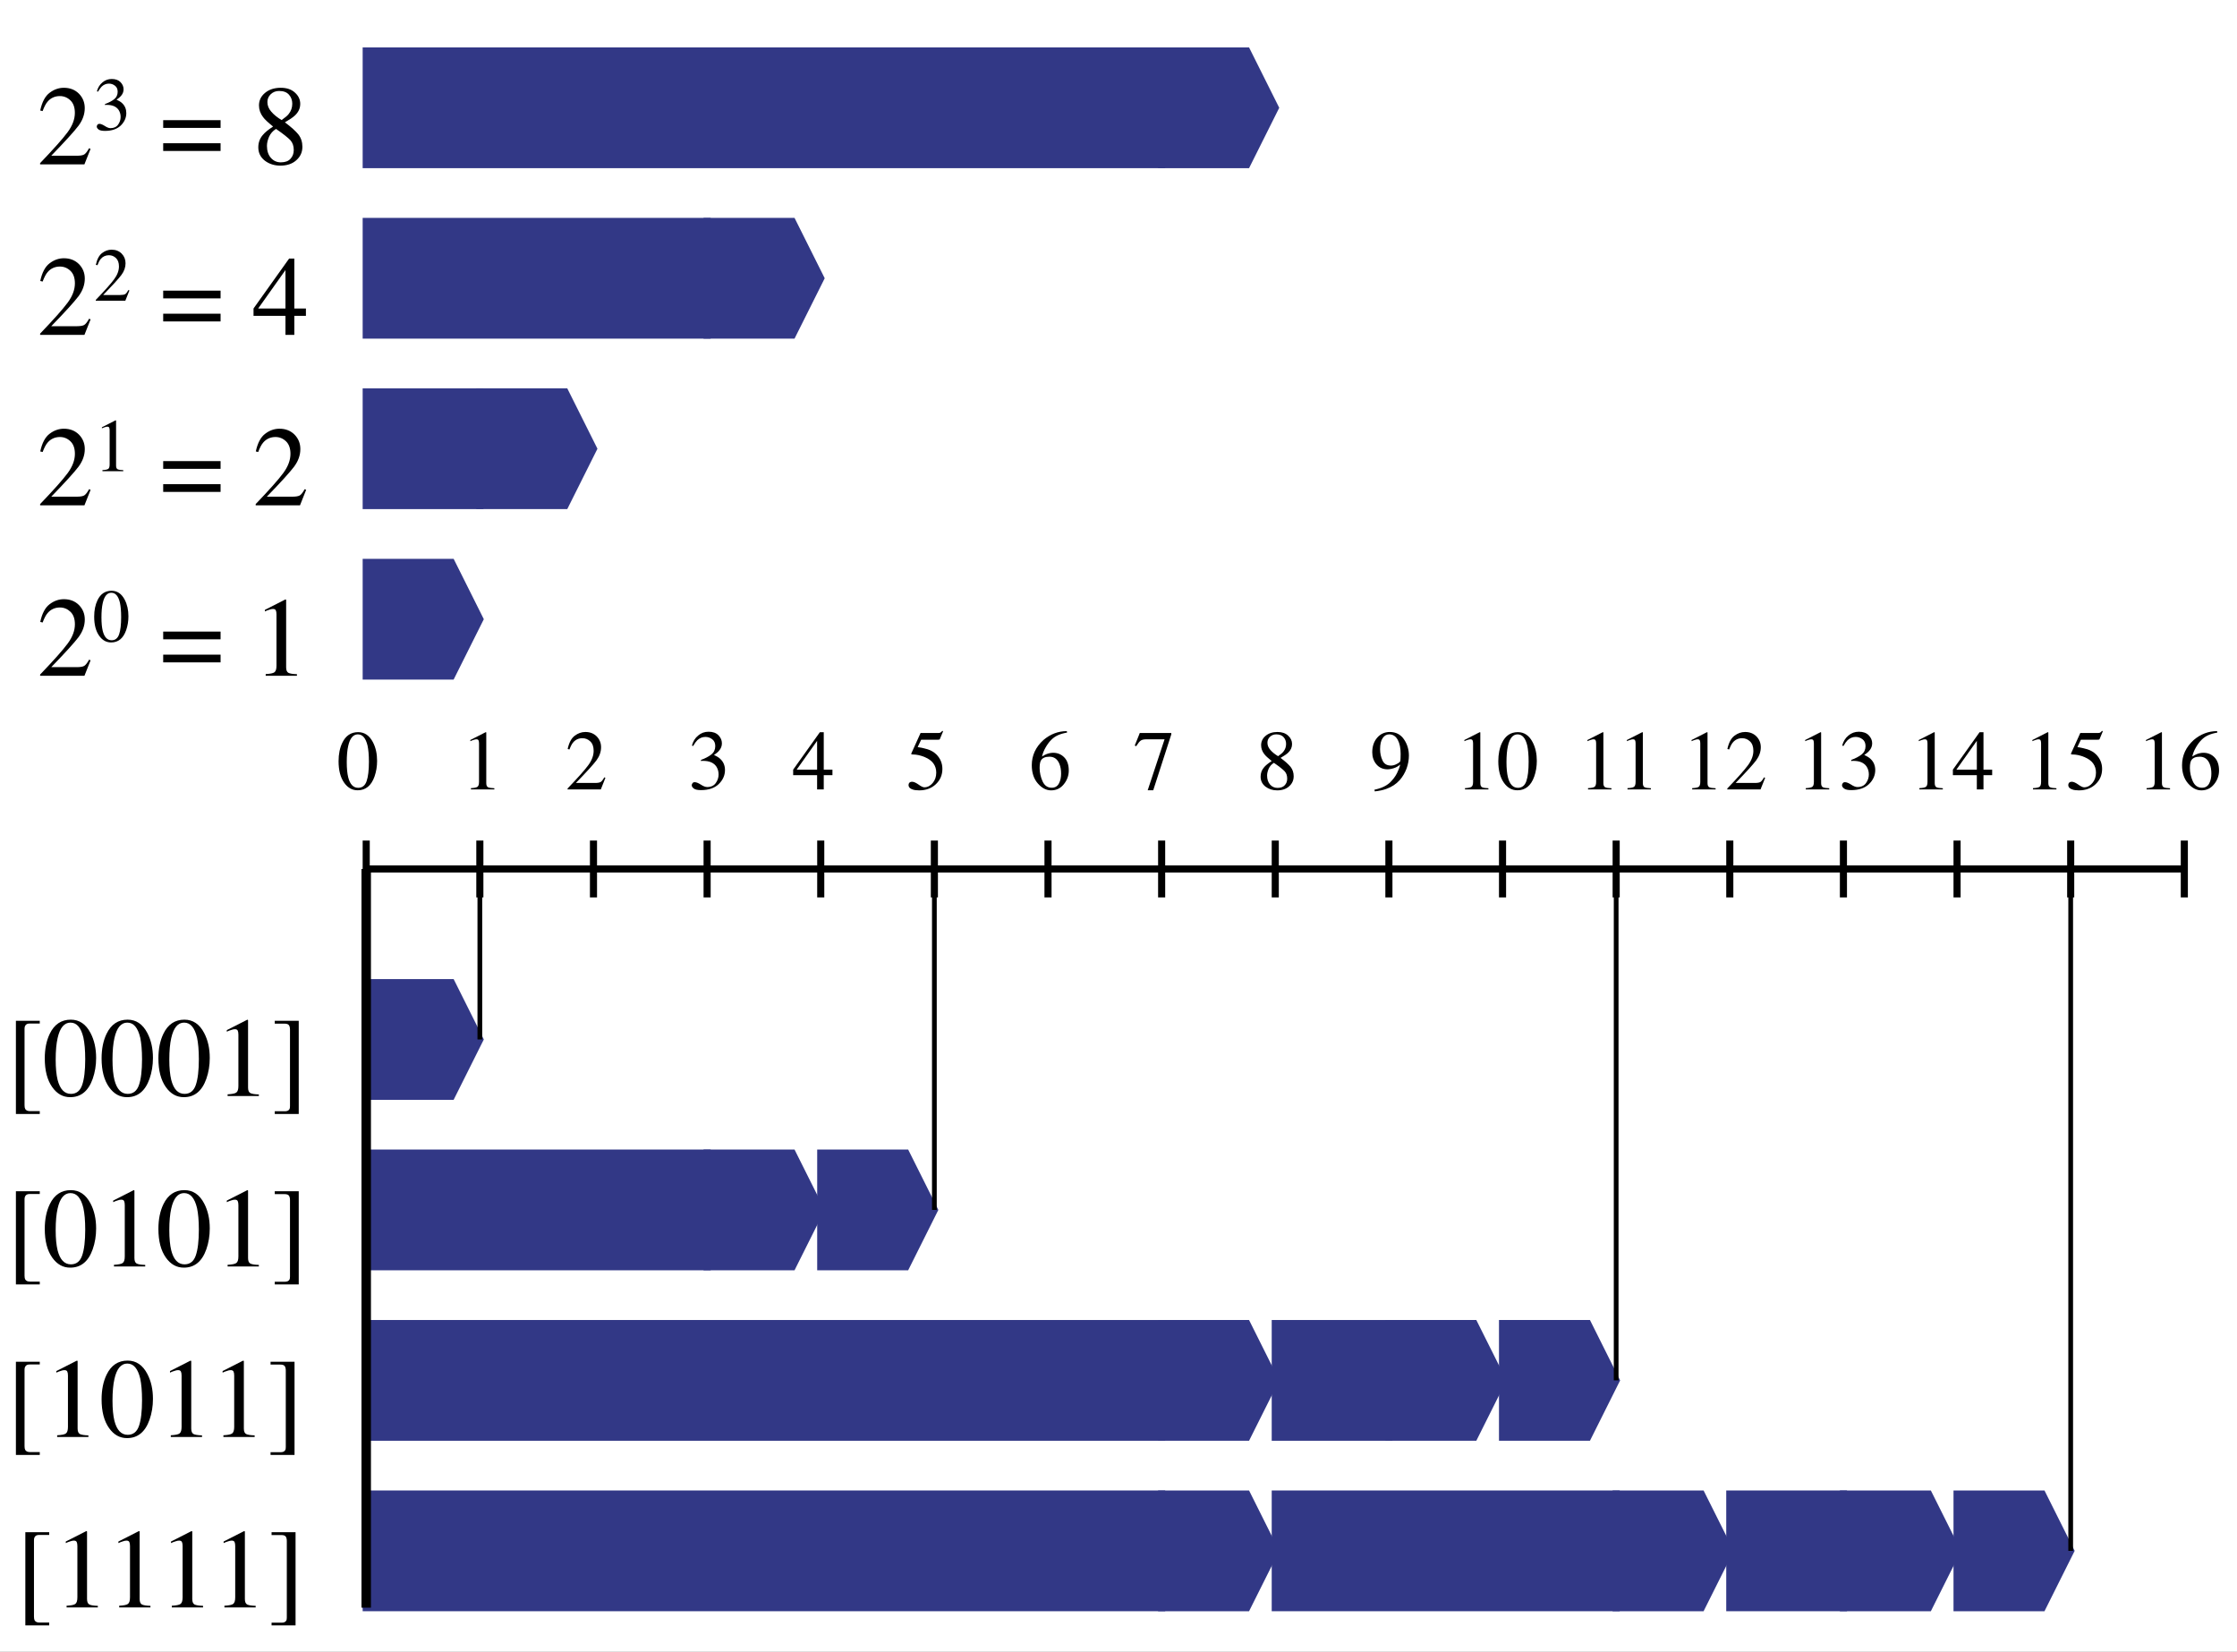 <svg xmlns="http://www.w3.org/2000/svg" xmlns:xlink="http://www.w3.org/1999/xlink" version="1.1" width="236.237pt" height="174.403pt" viewBox="0 0 236.237 174.403">
<rect x="0" y="0" width="236.237" height="174.403" fill="#808080" stroke="none"/>
<defs>
<clipPath id="clip_0">
<path transform="matrix(1,0,0,-1,-117.326,463.757)" d="M117.326 289.354H353.563V463.757H117.326Z" fill-rule="evenodd"/>
</clipPath>
<path id="font_1_13" d="M.088 .662H.298V.638H.209C.19 .638 .177 .632 .17 .619 .166 .613 .164 .604 .164 .593V-.081C.164-.096 .166-.107 .17-.114 .178-.127 .192-.133 .213-.133H.298V-.158H.088V.662Z"/>
<path id="font_1_2" d="M.239 .019C.287 .019 .32 .045 .338 .097 .356 .149 .365 .225 .365 .324 .365 .404 .359 .467 .349 .514 .328 .602 .291 .646 .235 .646 .18 .646 .142 .6 .122 .51 .111 .462 .105 .398 .105 .32 .105 .246 .111 .187 .122 .142 .143 .06 .182 .019 .239 .019M.238 .672C.313 .672 .371 .633 .412 .554 .445 .491 .461 .418 .461 .335 .461 .27 .451 .209 .431 .152 .393 .044 .327-.01 .233-.01 .169-.01 .117 .019 .075 .078 .031 .14 .009 .224 .009 .331 .009 .415 .024 .488 .053 .548 .093 .631 .155 .672 .238 .672Z"/>
<path id="font_1_3" d="M.296 .671C.297 .669 .298 .668 .298 .667 .298 .666 .298 .665 .298 .662V.074C.298 .049 .305 .033 .318 .026 .332 .019 .357 .015 .393 .014V0H.118V.015C.157 .017 .183 .022 .195 .031 .207 .04 .213 .059 .213 .089V.54C.213 .556 .211 .568 .207 .576 .203 .584 .195 .588 .182 .588 .173 .588 .162 .586 .149 .581 .135 .577 .123 .572 .111 .566V.58L.29 .671H.296Z"/>
<path id="font_1_14" d="M.244-.158H.033V-.134H.123C.142-.134 .155-.128 .162-.116 .166-.109 .167-.1 .167-.089V.585C.167 .601 .164 .614 .158 .623 .152 .632 .139 .637 .119 .637H.033V.662H.244V-.158Z"/>
<path id="font_2_1" d="M0 0Z"/>
<path id="font_1_4" d="M.03 .011C.149 .135 .23 .226 .272 .283 .315 .341 .336 .398 .336 .453 .336 .501 .323 .538 .297 .563 .271 .588 .24 .601 .204 .601 .16 .601 .123 .584 .096 .552 .08 .534 .066 .506 .052 .469L.031 .474C.047 .549 .075 .601 .114 .63 .152 .659 .194 .674 .239 .674 .294 .674 .338 .656 .372 .622 .406 .587 .423 .545 .423 .495 .423 .441 .405 .39 .368 .34 .331 .291 .251 .203 .128 .076H.353C.384 .076 .406 .08 .418 .087 .431 .095 .445 .113 .461 .142L.474 .136 .42 0H.03V.011Z"/>
<path id="font_1_5" d="M.078 .085C.096 .085 .119 .076 .149 .057 .178 .038 .203 .028 .224 .028 .269 .028 .303 .044 .325 .075 .347 .106 .358 .139 .358 .176 .358 .211 .349 .241 .332 .268 .301 .313 .25 .335 .178 .335 .174 .335 .17 .335 .166 .335 .162 .335 .158 .334 .152 .333L.151 .346C.203 .365 .244 .387 .274 .411 .304 .435 .319 .468 .319 .508 .319 .543 .308 .57 .284 .588 .26 .607 .233 .616 .203 .616 .167 .616 .136 .603 .108 .577 .093 .562 .077 .54 .06 .51L.045 .514C.058 .563 .082 .603 .118 .632 .153 .662 .194 .677 .241 .677 .291 .677 .329 .663 .356 .636 .383 .608 .397 .577 .397 .541 .397 .509 .386 .48 .363 .454 .351 .439 .331 .422 .304 .404 .335 .39 .361 .375 .379 .357 .415 .323 .433 .279 .433 .227 .433 .165 .408 .11 .36 .063 .311 .016 .242-.008 .152-.008 .112-.008 .084-.002 .068 .01 .052 .022 .043 .035 .043 .049 .043 .057 .046 .065 .052 .073 .057 .081 .066 .085 .078 .085Z"/>
<path id="font_1_6" d="M.292 .57 .052 .232H.292V.57M.324 .671H.37V.232H.472V.167H.37V0H.292V.167H.011V.232L.324 .671Z"/>
<path id="font_1_7" d="M.075 .09C.093 .09 .118 .079 .148 .058 .178 .036 .201 .025 .217 .025 .255 .025 .287 .042 .315 .075 .343 .108 .357 .149 .357 .197 .357 .281 .312 .342 .223 .379 .173 .4 .126 .41 .083 .41 .076 .41 .072 .41 .07 .411 .068 .411 .066 .413 .063 .416 .064 .419 .065 .421 .065 .422 .066 .424 .066 .426 .067 .428L.173 .662H.383C.393 .662 .401 .664 .407 .667 .413 .671 .42 .678 .429 .688L.437 .681 .399 .59C.398 .587 .394 .585 .388 .584 .382 .583 .376 .583 .369 .583H.18L.139 .497C.192 .488 .231 .479 .256 .471 .297 .458 .331 .437 .358 .411 .381 .388 .399 .362 .411 .333 .423 .304 .429 .274 .429 .241 .429 .17 .404 .11 .352 .061 .301 .013 .236-.011 .158-.011 .126-.011 .1-.008 .081-.001 .048 .009 .032 .027 .032 .053 .032 .063 .035 .071 .042 .079 .049 .086 .06 .09 .075 .09Z"/>
<path id="font_1_8" d="M.468 .222C.468 .163 .449 .109 .41 .061 .372 .013 .322-.011 .261-.011 .204-.011 .152 .016 .105 .07 .058 .124 .034 .195 .034 .284 .034 .399 .08 .498 .171 .58 .252 .649 .344 .684 .445 .684L.448 .667C.407 .66 .372 .65 .343 .637 .313 .624 .287 .606 .264 .583 .24 .56 .218 .53 .197 .494 .176 .458 .162 .422 .154 .386 .174 .399 .191 .408 .206 .414 .232 .424 .258 .43 .285 .43 .336 .43 .38 .412 .415 .376 .45 .34 .468 .289 .468 .222M.378 .185C.378 .228 .372 .266 .358 .3 .335 .356 .296 .384 .242 .384 .191 .384 .158 .369 .141 .339 .131 .321 .126 .292 .126 .251 .126 .198 .138 .146 .16 .096 .183 .045 .219 .02 .268 .02 .306 .02 .334 .036 .352 .069 .37 .102 .378 .141 .378 .185Z"/>
<path id="font_1_9" d="M.449 .662V.646L.237-.01H.172L.37 .588H.157C.126 .588 .103 .583 .089 .572 .075 .562 .058 .54 .037 .507L.02 .515C.041 .567 .054 .599 .059 .611 .064 .624 .07 .641 .079 .662H.449Z"/>
<path id="font_1_10" d="M.251 .018C.289 .018 .317 .028 .336 .049 .356 .07 .365 .096 .365 .127 .365 .162 .355 .191 .335 .213 .314 .235 .273 .268 .209 .312 .181 .295 .161 .272 .148 .244 .136 .216 .129 .189 .129 .163 .129 .119 .141 .083 .164 .057 .187 .031 .216 .018 .251 .018M.258 .39C.288 .411 .31 .429 .321 .444 .341 .469 .352 .499 .352 .534 .352 .565 .342 .592 .323 .613 .304 .635 .275 .646 .236 .646 .206 .646 .182 .636 .162 .617 .143 .598 .133 .576 .133 .549 .133 .518 .144 .49 .167 .464 .19 .437 .22 .413 .258 .39M.183 .333C.14 .368 .11 .395 .095 .416 .071 .447 .059 .482 .059 .519 .059 .562 .076 .599 .112 .629 .148 .659 .194 .674 .251 .674 .303 .674 .345 .66 .376 .631 .407 .603 .422 .57 .422 .533 .422 .494 .407 .46 .375 .43 .357 .413 .327 .393 .287 .37 .342 .329 .382 .293 .406 .263 .429 .233 .441 .197 .441 .155 .441 .108 .424 .069 .388 .037 .353 .005 .306-.011 .247-.011 .194-.011 .148 .004 .11 .033 .072 .063 .053 .102 .053 .15 .053 .191 .066 .228 .093 .259 .11 .28 .14 .305 .183 .333Z"/>
<path id="font_1_11" d="M.25 .28C.272 .28 .295 .286 .318 .299 .342 .311 .355 .322 .358 .33 .36 .333 .361 .345 .362 .366 .363 .387 .363 .404 .363 .417 .363 .485 .352 .54 .329 .582 .306 .624 .273 .646 .229 .646 .197 .646 .171 .631 .152 .602 .132 .573 .122 .53 .122 .472 .122 .425 .131 .381 .15 .341 .168 .3 .201 .28 .25 .28M.236 .674C.307 .674 .363 .645 .402 .588 .441 .531 .46 .467 .46 .397 .46 .347 .451 .297 .433 .246 .414 .195 .387 .149 .352 .109 .31 .063 .258 .028 .194 .006 .159-.007 .114-.017 .06-.023L.055-.004C.089 .004 .117 .012 .14 .021 .18 .037 .212 .057 .237 .08 .271 .113 .299 .149 .32 .19 .34 .231 .353 .265 .358 .292L.341 .279C.317 .261 .289 .249 .256 .242 .239 .238 .224 .236 .21 .236 .155 .236 .111 .256 .078 .295 .046 .334 .03 .381 .03 .435 .03 .505 .049 .562 .088 .607 .126 .651 .176 .674 .236 .674Z"/>
<path id="font_1_1" d="M0 0Z"/>
<path id="font_1_12" d="M.535 .186V.118H.03V.186H.535M.535 .389V.321H.03V.389H.535Z"/>
</defs>
<g clip-path="url(#clip_0)">
<path transform="matrix(1,0,0,-1,-117.326,463.757)" d="M36 36H756V576H36Z" fill="#ffffff"/>
<path transform="matrix(1,0,0,-1,38.674,103.757)" d="M0 0H9L12-6 9-12H0Z" fill="#323886" fill-rule="evenodd"/>
<path transform="matrix(1,0,0,-1,38.674,103.757)" stroke-width=".75" stroke-linecap="butt" stroke-miterlimit="8" stroke-linejoin="miter" fill="none" stroke="#323886" d="M0 0H9L12-6 9-12H0Z"/>
<use data-text="[" xlink:href="#font_1_13" transform="matrix(12,0,0,-12,.624,115.732)"/>
<use data-text="0" xlink:href="#font_1_2" transform="matrix(12,0,0,-12,4.62,115.732)"/>
<use data-text="0" xlink:href="#font_1_2" transform="matrix(12,0,0,-12,10.62,115.732)"/>
<use data-text="0" xlink:href="#font_1_2" transform="matrix(12,0,0,-12,16.62,115.732)"/>
<use data-text="1" xlink:href="#font_1_3" transform="matrix(12,0,0,-12,22.62,115.732)"/>
<use data-text="]" xlink:href="#font_1_14" transform="matrix(12,0,0,-12,28.62,115.732)"/>
<use data-text="&#x0009;" xlink:href="#font_2_1" transform="matrix(12,0,0,-12,32.616,115.732)"/>
<use data-text="[" xlink:href="#font_1_13" transform="matrix(12,0,0,-12,.624,133.732)"/>
<use data-text="0" xlink:href="#font_1_2" transform="matrix(12,0,0,-12,4.62,133.732)"/>
<use data-text="1" xlink:href="#font_1_3" transform="matrix(12,0,0,-12,10.62,133.732)"/>
<use data-text="0" xlink:href="#font_1_2" transform="matrix(12,0,0,-12,16.62,133.732)"/>
<use data-text="1" xlink:href="#font_1_3" transform="matrix(12,0,0,-12,22.62,133.732)"/>
<use data-text="]" xlink:href="#font_1_14" transform="matrix(12,0,0,-12,28.62,133.732)"/>
<use data-text="&#x0009;" xlink:href="#font_2_1" transform="matrix(12,0,0,-12,32.616,133.732)"/>
<use data-text="[" xlink:href="#font_1_13" transform="matrix(12,0,0,-12,.624,151.732)"/>
<use data-text="1" xlink:href="#font_1_3" transform="matrix(12,0,0,-12,4.62,151.732)"/>
<use data-text="0" xlink:href="#font_1_2" transform="matrix(12,0,0,-12,10.62,151.732)"/>
<use data-text="1" xlink:href="#font_1_3" transform="matrix(12,0,0,-12,16.62,151.732)"/>
<use data-text="1" xlink:href="#font_1_3" transform="matrix(12,0,0,-12,22.176,151.732)"/>
<use data-text="]" xlink:href="#font_1_14" transform="matrix(12,0,0,-12,28.176,151.732)"/>
<use data-text="&#x0009;" xlink:href="#font_2_1" transform="matrix(12,0,0,-12,32.172,151.732)"/>
<use data-text="[" xlink:href="#font_1_13" transform="matrix(12,0,0,-12,1.62,169.732)"/>
<use data-text="1" xlink:href="#font_1_3" transform="matrix(12,0,0,-12,5.616,169.732)"/>
<use data-text="1" xlink:href="#font_1_3" transform="matrix(12,0,0,-12,11.172,169.732)"/>
<use data-text="1" xlink:href="#font_1_3" transform="matrix(12,0,0,-12,16.728,169.732)"/>
<use data-text="1" xlink:href="#font_1_3" transform="matrix(12,0,0,-12,22.284,169.732)"/>
<use data-text="]" xlink:href="#font_1_14" transform="matrix(12,0,0,-12,28.284,169.732)"/>
<use data-text="&#x0009;" xlink:href="#font_2_1" transform="matrix(12,0,0,-12,32.292,169.732)"/>
<path transform="matrix(1,0,0,-1,-117.326,463.757)" d="M150 378H162V366H150Z" fill="#ffffff" fill-rule="evenodd"/>
<path transform="matrix(1,0,0,-1,38.674,88.757)" stroke-width=".75" stroke-linecap="butt" stroke-linejoin="round" fill="none" stroke="#000000" d="M0 0V-6"/>
<path transform="matrix(1,0,0,-1,-117.326,463.757)" d="M162 378H174V366H162Z" fill="#ffffff" fill-rule="evenodd"/>
<path transform="matrix(1,0,0,-1,50.674,88.757)" stroke-width=".75" stroke-linecap="butt" stroke-linejoin="round" fill="none" stroke="#000000" d="M0 0V-6"/>
<path transform="matrix(1,0,0,-1,-117.326,463.757)" d="M174 378H186V366H174Z" fill="#ffffff" fill-rule="evenodd"/>
<path transform="matrix(1,0,0,-1,62.674,88.757)" stroke-width=".75" stroke-linecap="butt" stroke-linejoin="round" fill="none" stroke="#000000" d="M0 0V-6"/>
<path transform="matrix(1,0,0,-1,-117.326,463.757)" d="M186 378H198V366H186Z" fill="#ffffff" fill-rule="evenodd"/>
<path transform="matrix(1,0,0,-1,74.674,88.757)" stroke-width=".75" stroke-linecap="butt" stroke-linejoin="round" fill="none" stroke="#000000" d="M0 0V-6"/>
<path transform="matrix(1,0,0,-1,-117.326,463.757)" d="M198 378H210V366H198Z" fill="#ffffff" fill-rule="evenodd"/>
<path transform="matrix(1,0,0,-1,86.674,88.757)" stroke-width=".75" stroke-linecap="butt" stroke-linejoin="round" fill="none" stroke="#000000" d="M0 0V-6"/>
<path transform="matrix(1,0,0,-1,-117.326,463.757)" d="M210 378H222V366H210Z" fill="#ffffff" fill-rule="evenodd"/>
<path transform="matrix(1,0,0,-1,98.674,88.757)" stroke-width=".75" stroke-linecap="butt" stroke-linejoin="round" fill="none" stroke="#000000" d="M0 0V-6"/>
<path transform="matrix(1,0,0,-1,-117.326,463.757)" d="M222 378H234V366H222Z" fill="#ffffff" fill-rule="evenodd"/>
<path transform="matrix(1,0,0,-1,110.674,88.757)" stroke-width=".75" stroke-linecap="butt" stroke-linejoin="round" fill="none" stroke="#000000" d="M0 0V-6"/>
<path transform="matrix(1,0,0,-1,-117.326,463.757)" d="M234 378H246V366H234Z" fill="#ffffff" fill-rule="evenodd"/>
<path transform="matrix(1,0,0,-1,122.674,88.757)" stroke-width=".75" stroke-linecap="butt" stroke-linejoin="round" fill="none" stroke="#000000" d="M0 0V-6"/>
<path transform="matrix(1,0,0,-1,-117.326,463.757)" d="M246 378H258V366H246Z" fill="#ffffff" fill-rule="evenodd"/>
<path transform="matrix(1,0,0,-1,134.674,88.757)" stroke-width=".75" stroke-linecap="butt" stroke-linejoin="round" fill="none" stroke="#000000" d="M0 0V-6"/>
<path transform="matrix(1,0,0,-1,-117.326,463.757)" d="M258 378H270V366H258Z" fill="#ffffff" fill-rule="evenodd"/>
<path transform="matrix(1,0,0,-1,146.674,88.757)" stroke-width=".75" stroke-linecap="butt" stroke-linejoin="round" fill="none" stroke="#000000" d="M0 0V-6"/>
<path transform="matrix(1,0,0,-1,-117.326,463.757)" d="M270 378H282V366H270Z" fill="#ffffff" fill-rule="evenodd"/>
<path transform="matrix(1,0,0,-1,158.674,88.757)" stroke-width=".75" stroke-linecap="butt" stroke-linejoin="round" fill="none" stroke="#000000" d="M0 0V-6"/>
<path transform="matrix(1,0,0,-1,-117.326,463.757)" d="M282 378H294V366H282Z" fill="#ffffff" fill-rule="evenodd"/>
<path transform="matrix(1,0,0,-1,170.674,88.757)" stroke-width=".75" stroke-linecap="butt" stroke-linejoin="round" fill="none" stroke="#000000" d="M0 0V-6"/>
<path transform="matrix(1,0,0,-1,-117.326,463.757)" d="M294 378H306V366H294Z" fill="#ffffff" fill-rule="evenodd"/>
<path transform="matrix(1,0,0,-1,182.674,88.757)" stroke-width=".75" stroke-linecap="butt" stroke-linejoin="round" fill="none" stroke="#000000" d="M0 0V-6"/>
<path transform="matrix(1,0,0,-1,-117.326,463.757)" d="M306 378H318V366H306Z" fill="#ffffff" fill-rule="evenodd"/>
<path transform="matrix(1,0,0,-1,194.674,88.757)" stroke-width=".75" stroke-linecap="butt" stroke-linejoin="round" fill="none" stroke="#000000" d="M0 0V-6"/>
<path transform="matrix(1,0,0,-1,-117.326,463.757)" d="M318 378H330V366H318Z" fill="#ffffff" fill-rule="evenodd"/>
<path transform="matrix(1,0,0,-1,206.674,88.757)" stroke-width=".75" stroke-linecap="butt" stroke-linejoin="round" fill="none" stroke="#000000" d="M0 0V-6"/>
<path transform="matrix(1,0,0,-1,-117.326,463.757)" d="M330 378H342V366H330Z" fill="#ffffff" fill-rule="evenodd"/>
<path transform="matrix(1,0,0,-1,218.674,88.757)" stroke-width=".75" stroke-linecap="butt" stroke-linejoin="round" fill="none" stroke="#000000" d="M0 0V-6"/>
<path transform="matrix(1,0,0,-1,-117.326,463.757)" d="M342 378H354V366H342Z" fill="#ffffff" fill-rule="evenodd"/>
<path transform="matrix(1,0,0,-1,230.674,88.757)" stroke-width=".75" stroke-linecap="butt" stroke-linejoin="round" fill="none" stroke="#000000" d="M0 0V-6"/>
<path transform="matrix(1,0,0,-1,38.674,91.757)" stroke-width=".75" stroke-linecap="butt" stroke-linejoin="round" fill="none" stroke="#000000" d="M0 0H192"/>
<use data-text="0" xlink:href="#font_1_2" transform="matrix(9,0,0,-9,35.674,83.357)"/>
<use data-text="&#x0009;" xlink:href="#font_2_1" transform="matrix(9,0,0,-9,40.174,83.357)"/>
<use data-text="1" xlink:href="#font_1_3" transform="matrix(9,0,0,-9,48.67,83.357)"/>
<use data-text="&#x0009;" xlink:href="#font_2_1" transform="matrix(9,0,0,-9,53.17,83.357)"/>
<use data-text="2" xlink:href="#font_1_4" transform="matrix(9,0,0,-9,59.668,83.357)"/>
<use data-text="&#x0009;" xlink:href="#font_2_1" transform="matrix(9,0,0,-9,64.168,83.357)"/>
<use data-text="3" xlink:href="#font_1_5" transform="matrix(9,0,0,-9,72.664,83.357)"/>
<use data-text="&#x0009;" xlink:href="#font_2_1" transform="matrix(9,0,0,-9,77.164,83.357)"/>
<use data-text="4" xlink:href="#font_1_6" transform="matrix(9,0,0,-9,83.662,83.357)"/>
<use data-text="&#x0009;" xlink:href="#font_2_1" transform="matrix(9,0,0,-9,88.162,83.357)"/>
<use data-text="5" xlink:href="#font_1_7" transform="matrix(9,0,0,-9,95.659,83.357)"/>
<use data-text="&#x0009;" xlink:href="#font_2_1" transform="matrix(9,0,0,-9,100.159,83.357)"/>
<use data-text="6" xlink:href="#font_1_8" transform="matrix(9,0,0,-9,108.655,83.357)"/>
<use data-text="&#x0009;" xlink:href="#font_2_1" transform="matrix(9,0,0,-9,113.155,83.357)"/>
<use data-text="7" xlink:href="#font_1_9" transform="matrix(9,0,0,-9,119.653,83.357)"/>
<use data-text="&#x0009;" xlink:href="#font_2_1" transform="matrix(9,0,0,-9,124.153,83.357)"/>
<use data-text="8" xlink:href="#font_1_10" transform="matrix(9,0,0,-9,132.649,83.357)"/>
<use data-text="&#x0009;" xlink:href="#font_2_1" transform="matrix(9,0,0,-9,137.149,83.357)"/>
<use data-text="9" xlink:href="#font_1_11" transform="matrix(9,0,0,-9,144.646,83.357)"/>
<use data-text="&#x0009;" xlink:href="#font_2_1" transform="matrix(9,0,0,-9,149.146,83.357)"/>
<use data-text="1" xlink:href="#font_1_3" transform="matrix(9,0,0,-9,153.646,83.357)"/>
<use data-text="0" xlink:href="#font_1_2" transform="matrix(9,0,0,-9,158.146,83.357)"/>
<use data-text="&#x0009;" xlink:href="#font_2_1" transform="matrix(9,0,0,-9,162.646,83.357)"/>
<use data-text="1" xlink:href="#font_1_3" transform="matrix(9,0,0,-9,166.642,83.357)"/>
<use data-text="1" xlink:href="#font_1_3" transform="matrix(9,0,0,-9,170.809,83.357)"/>
<use data-text="&#x0009;" xlink:href="#font_2_1" transform="matrix(9,0,0,-9,175.309,83.357)"/>
<use data-text="1" xlink:href="#font_1_3" transform="matrix(9,0,0,-9,177.64,83.357)"/>
<use data-text="2" xlink:href="#font_1_4" transform="matrix(9,0,0,-9,182.14,83.357)"/>
<use data-text="&#x0009;" xlink:href="#font_2_1" transform="matrix(9,0,0,-9,186.64,83.357)"/>
<use data-text="1" xlink:href="#font_1_3" transform="matrix(9,0,0,-9,189.637,83.357)"/>
<use data-text="3" xlink:href="#font_1_5" transform="matrix(9,0,0,-9,194.137,83.357)"/>
<use data-text="&#x0009;" xlink:href="#font_2_1" transform="matrix(9,0,0,-9,198.637,83.357)"/>
<use data-text="1" xlink:href="#font_1_3" transform="matrix(9,0,0,-9,201.634,83.357)"/>
<use data-text="4" xlink:href="#font_1_6" transform="matrix(9,0,0,-9,206.134,83.357)"/>
<use data-text="&#x0009;" xlink:href="#font_2_1" transform="matrix(9,0,0,-9,210.634,83.357)"/>
<use data-text="1" xlink:href="#font_1_3" transform="matrix(9,0,0,-9,213.631,83.357)"/>
<use data-text="5" xlink:href="#font_1_7" transform="matrix(9,0,0,-9,218.131,83.357)"/>
<use data-text="&#x0009;" xlink:href="#font_2_1" transform="matrix(9,0,0,-9,222.631,83.357)"/>
<use data-text="1" xlink:href="#font_1_3" transform="matrix(9,0,0,-9,225.628,83.357)"/>
<use data-text="6" xlink:href="#font_1_8" transform="matrix(9,0,0,-9,230.128,83.357)"/>
<use data-text="&#x0009;" xlink:href="#font_2_1" transform="matrix(9,0,0,-9,234.628,83.357)"/>
<path transform="matrix(1,0,0,-1,122.674,5.382)" d="M0 0H9L12-6 9-12H0Z" fill="#323886" fill-rule="evenodd"/>
<path transform="matrix(1,0,0,-1,122.674,5.382)" stroke-width=".75" stroke-linecap="butt" stroke-miterlimit="8" stroke-linejoin="miter" fill="none" stroke="#323886" d="M0 0H9L12-6 9-12H0Z"/>
<path transform="matrix(1,0,0,-1,74.674,23.382)" d="M0 0H9L12-6 9-12H0Z" fill="#323886" fill-rule="evenodd"/>
<path transform="matrix(1,0,0,-1,74.674,23.382)" stroke-width=".75" stroke-linecap="butt" stroke-miterlimit="8" stroke-linejoin="miter" fill="none" stroke="#323886" d="M0 0H9L12-6 9-12H0Z"/>
<path transform="matrix(1,0,0,-1,50.674,41.382)" d="M0 0H9L12-6 9-12H0Z" fill="#323886" fill-rule="evenodd"/>
<path transform="matrix(1,0,0,-1,50.674,41.382)" stroke-width=".75" stroke-linecap="butt" stroke-miterlimit="8" stroke-linejoin="miter" fill="none" stroke="#323886" d="M0 0H9L12-6 9-12H0Z"/>
<path transform="matrix(1,0,0,-1,38.674,59.382)" d="M0 0H9L12-6 9-12H0Z" fill="#323886" fill-rule="evenodd"/>
<path transform="matrix(1,0,0,-1,38.674,59.382)" stroke-width=".75" stroke-linecap="butt" stroke-miterlimit="8" stroke-linejoin="miter" fill="none" stroke="#323886" d="M0 0H9L12-6 9-12H0Z"/>
<path transform="matrix(1,0,0,-1,-117.326,463.757)" d="M156 458.375H240V446.375H156Z" fill="#323886" fill-rule="evenodd"/>
<path transform="matrix(1,0,0,-1,38.674,5.382)" stroke-width=".75" stroke-linecap="butt" stroke-miterlimit="8" stroke-linejoin="miter" fill="none" stroke="#323886" d="M0 0H84V-12H0Z"/>
<path transform="matrix(1,0,0,-1,-117.326,463.757)" d="M156 440.375H192V428.375H156Z" fill="#323886" fill-rule="evenodd"/>
<path transform="matrix(1,0,0,-1,38.674,23.382)" stroke-width=".75" stroke-linecap="butt" stroke-miterlimit="8" stroke-linejoin="miter" fill="none" stroke="#323886" d="M0 0H36V-12H0Z"/>
<path transform="matrix(1,0,0,-1,-117.326,463.757)" d="M156 422.375H168V410.375H156Z" fill="#323886" fill-rule="evenodd"/>
<path transform="matrix(1,0,0,-1,38.674,41.382)" stroke-width=".75" stroke-linecap="butt" stroke-miterlimit="8" stroke-linejoin="miter" fill="none" stroke="#323886" d="M0 0H12V-12H0Z"/>
<use data-text="2" xlink:href="#font_1_4" transform="matrix(12,0,0,-12,3.874,17.357)"/>
<use data-text="3" xlink:href="#font_1_5" transform="matrix(8,0,0,-8,9.874,13.757)"/>
<use data-text=" " xlink:href="#font_1_1" transform="matrix(12,0,0,-12,13.874,17.357)"/>
<use data-text="=" xlink:href="#font_1_12" transform="matrix(12,0,0,-12,16.874,17.357)"/>
<use data-text=" " xlink:href="#font_1_1" transform="matrix(12,0,0,-12,23.642,17.357)"/>
<use data-text="8" xlink:href="#font_1_10" transform="matrix(12,0,0,-12,26.642,17.357)"/>
<use data-text="&#x0009;" xlink:href="#font_2_1" transform="matrix(12,0,0,-12,32.642,17.357)"/>
<use data-text="2" xlink:href="#font_1_4" transform="matrix(12,0,0,-12,3.878,35.357)"/>
<use data-text="2" xlink:href="#font_1_4" transform="matrix(8,0,0,-8,9.874,31.757)"/>
<use data-text=" " xlink:href="#font_1_1" transform="matrix(12,0,0,-12,13.874,35.357)"/>
<use data-text="=" xlink:href="#font_1_12" transform="matrix(12,0,0,-12,16.874,35.357)"/>
<use data-text=" " xlink:href="#font_1_1" transform="matrix(12,0,0,-12,23.642,35.357)"/>
<use data-text="4" xlink:href="#font_1_6" transform="matrix(12,0,0,-12,26.642,35.357)"/>
<use data-text="&#x0009;" xlink:href="#font_2_1" transform="matrix(12,0,0,-12,32.642,35.357)"/>
<use data-text="2" xlink:href="#font_1_4" transform="matrix(12,0,0,-12,3.878,53.357)"/>
<use data-text="1" xlink:href="#font_1_3" transform="matrix(8,0,0,-8,9.874,49.757)"/>
<use data-text=" " xlink:href="#font_1_1" transform="matrix(12,0,0,-12,13.874,53.357)"/>
<use data-text="=" xlink:href="#font_1_12" transform="matrix(12,0,0,-12,16.874,53.357)"/>
<use data-text=" " xlink:href="#font_1_1" transform="matrix(12,0,0,-12,23.642,53.357)"/>
<use data-text="2" xlink:href="#font_1_4" transform="matrix(12,0,0,-12,26.642,53.357)"/>
<use data-text="&#x0009;" xlink:href="#font_2_1" transform="matrix(12,0,0,-12,32.642,53.357)"/>
<use data-text="2" xlink:href="#font_1_4" transform="matrix(12,0,0,-12,3.878,71.357)"/>
<use data-text="0" xlink:href="#font_1_2" transform="matrix(8,0,0,-8,9.874,67.757)"/>
<use data-text=" " xlink:href="#font_1_1" transform="matrix(12,0,0,-12,13.874,71.357)"/>
<use data-text="=" xlink:href="#font_1_12" transform="matrix(12,0,0,-12,16.874,71.357)"/>
<use data-text=" " xlink:href="#font_1_1" transform="matrix(12,0,0,-12,23.642,71.357)"/>
<use data-text="1" xlink:href="#font_1_3" transform="matrix(12,0,0,-12,26.642,71.357)"/>
<use data-text="&#x0009;" xlink:href="#font_2_1" transform="matrix(12,0,0,-12,32.642,71.357)"/>
<path transform="matrix(1,0,0,-1,122.674,157.757)" d="M0 0H9L12-6 9-12H0Z" fill="#323886" fill-rule="evenodd"/>
<path transform="matrix(1,0,0,-1,122.674,157.757)" stroke-width=".75" stroke-linecap="butt" stroke-miterlimit="8" stroke-linejoin="miter" fill="none" stroke="#323886" d="M0 0H9L12-6 9-12H0Z"/>
<path transform="matrix(1,0,0,-1,-117.326,463.757)" d="M156 306H240V294H156Z" fill="#323886" fill-rule="evenodd"/>
<path transform="matrix(1,0,0,-1,38.674,157.757)" stroke-width=".75" stroke-linecap="butt" stroke-miterlimit="8" stroke-linejoin="miter" fill="none" stroke="#323886" d="M0 0H84V-12H0Z"/>
<path transform="matrix(1,0,0,-1,170.674,157.757)" d="M0 0H9L12-6 9-12H0Z" fill="#323886" fill-rule="evenodd"/>
<path transform="matrix(1,0,0,-1,170.674,157.757)" stroke-width=".75" stroke-linecap="butt" stroke-miterlimit="8" stroke-linejoin="miter" fill="none" stroke="#323886" d="M0 0H9L12-6 9-12H0Z"/>
<path transform="matrix(1,0,0,-1,-117.326,463.757)" d="M252 306H288V294H252Z" fill="#323886" fill-rule="evenodd"/>
<path transform="matrix(1,0,0,-1,134.674,157.757)" stroke-width=".75" stroke-linecap="butt" stroke-miterlimit="8" stroke-linejoin="miter" fill="none" stroke="#323886" d="M0 0H36V-12H0Z"/>
<path transform="matrix(1,0,0,-1,194.674,157.757)" d="M0 0H9L12-6 9-12H0Z" fill="#323886" fill-rule="evenodd"/>
<path transform="matrix(1,0,0,-1,194.674,157.757)" stroke-width=".75" stroke-linecap="butt" stroke-miterlimit="8" stroke-linejoin="miter" fill="none" stroke="#323886" d="M0 0H9L12-6 9-12H0Z"/>
<path transform="matrix(1,0,0,-1,-117.326,463.757)" d="M300 306H312V294H300Z" fill="#323886" fill-rule="evenodd"/>
<path transform="matrix(1,0,0,-1,182.674,157.757)" stroke-width=".75" stroke-linecap="butt" stroke-miterlimit="8" stroke-linejoin="miter" fill="none" stroke="#323886" d="M0 0H12V-12H0Z"/>
<path transform="matrix(1,0,0,-1,206.674,157.757)" d="M0 0H9L12-6 9-12H0Z" fill="#323886" fill-rule="evenodd"/>
<path transform="matrix(1,0,0,-1,206.674,157.757)" stroke-width=".75" stroke-linecap="butt" stroke-miterlimit="8" stroke-linejoin="miter" fill="none" stroke="#323886" d="M0 0H9L12-6 9-12H0Z"/>
<path transform="matrix(1,0,0,-1,122.674,139.757)" d="M0 0H9L12-6 9-12H0Z" fill="#323886" fill-rule="evenodd"/>
<path transform="matrix(1,0,0,-1,122.674,139.757)" stroke-width=".75" stroke-linecap="butt" stroke-miterlimit="8" stroke-linejoin="miter" fill="none" stroke="#323886" d="M0 0H9L12-6 9-12H0Z"/>
<path transform="matrix(1,0,0,-1,-117.326,463.757)" d="M156 324H240V312H156Z" fill="#323886" fill-rule="evenodd"/>
<path transform="matrix(1,0,0,-1,38.674,139.757)" stroke-width=".75" stroke-linecap="butt" stroke-miterlimit="8" stroke-linejoin="miter" fill="none" stroke="#323886" d="M0 0H84V-12H0Z"/>
<path transform="matrix(1,0,0,-1,146.674,139.757)" d="M0 0H9L12-6 9-12H0Z" fill="#323886" fill-rule="evenodd"/>
<path transform="matrix(1,0,0,-1,146.674,139.757)" stroke-width=".75" stroke-linecap="butt" stroke-miterlimit="8" stroke-linejoin="miter" fill="none" stroke="#323886" d="M0 0H9L12-6 9-12H0Z"/>
<path transform="matrix(1,0,0,-1,-117.326,463.757)" d="M252 324H264V312H252Z" fill="#323886" fill-rule="evenodd"/>
<path transform="matrix(1,0,0,-1,134.674,139.757)" stroke-width=".75" stroke-linecap="butt" stroke-miterlimit="8" stroke-linejoin="miter" fill="none" stroke="#323886" d="M0 0H12V-12H0Z"/>
<path transform="matrix(1,0,0,-1,158.674,139.757)" d="M0 0H9L12-6 9-12H0Z" fill="#323886" fill-rule="evenodd"/>
<path transform="matrix(1,0,0,-1,158.674,139.757)" stroke-width=".75" stroke-linecap="butt" stroke-miterlimit="8" stroke-linejoin="miter" fill="none" stroke="#323886" d="M0 0H9L12-6 9-12H0Z"/>
<path transform="matrix(1,0,0,-1,74.674,121.757)" d="M0 0H9L12-6 9-12H0Z" fill="#323886" fill-rule="evenodd"/>
<path transform="matrix(1,0,0,-1,74.674,121.757)" stroke-width=".75" stroke-linecap="butt" stroke-miterlimit="8" stroke-linejoin="miter" fill="none" stroke="#323886" d="M0 0H9L12-6 9-12H0Z"/>
<path transform="matrix(1,0,0,-1,-117.326,463.757)" d="M156 342H192V330H156Z" fill="#323886" fill-rule="evenodd"/>
<path transform="matrix(1,0,0,-1,38.674,121.757)" stroke-width=".75" stroke-linecap="butt" stroke-miterlimit="8" stroke-linejoin="miter" fill="none" stroke="#323886" d="M0 0H36V-12H0Z"/>
<path transform="matrix(1,0,0,-1,86.674,121.757)" d="M0 0H9L12-6 9-12H0Z" fill="#323886" fill-rule="evenodd"/>
<path transform="matrix(1,0,0,-1,86.674,121.757)" stroke-width=".75" stroke-linecap="butt" stroke-miterlimit="8" stroke-linejoin="miter" fill="none" stroke="#323886" d="M0 0H9L12-6 9-12H0Z"/>
<path transform="matrix(1,0,0,-1,50.674,91.757)" stroke-width=".5" stroke-linecap="butt" stroke-linejoin="round" fill="none" stroke="#000000" d="M0 0V-18"/>
<path transform="matrix(1,0,0,-1,98.674,91.757)" stroke-width=".5" stroke-linecap="butt" stroke-linejoin="round" fill="none" stroke="#000000" d="M0 0V-36"/>
<path transform="matrix(1,0,0,-1,170.674,91.757)" stroke-width=".5" stroke-linecap="butt" stroke-linejoin="round" fill="none" stroke="#000000" d="M0 0V-54"/>
<path transform="matrix(1,0,0,-1,218.674,91.757)" stroke-width=".5" stroke-linecap="butt" stroke-linejoin="round" fill="none" stroke="#000000" d="M0 0V-72"/>
<path transform="matrix(1,0,0,-1,38.674,91.757)" stroke-width="1" stroke-linecap="butt" stroke-linejoin="round" fill="none" stroke="#000000" d="M0 0V-78"/>
</g>
</svg>
